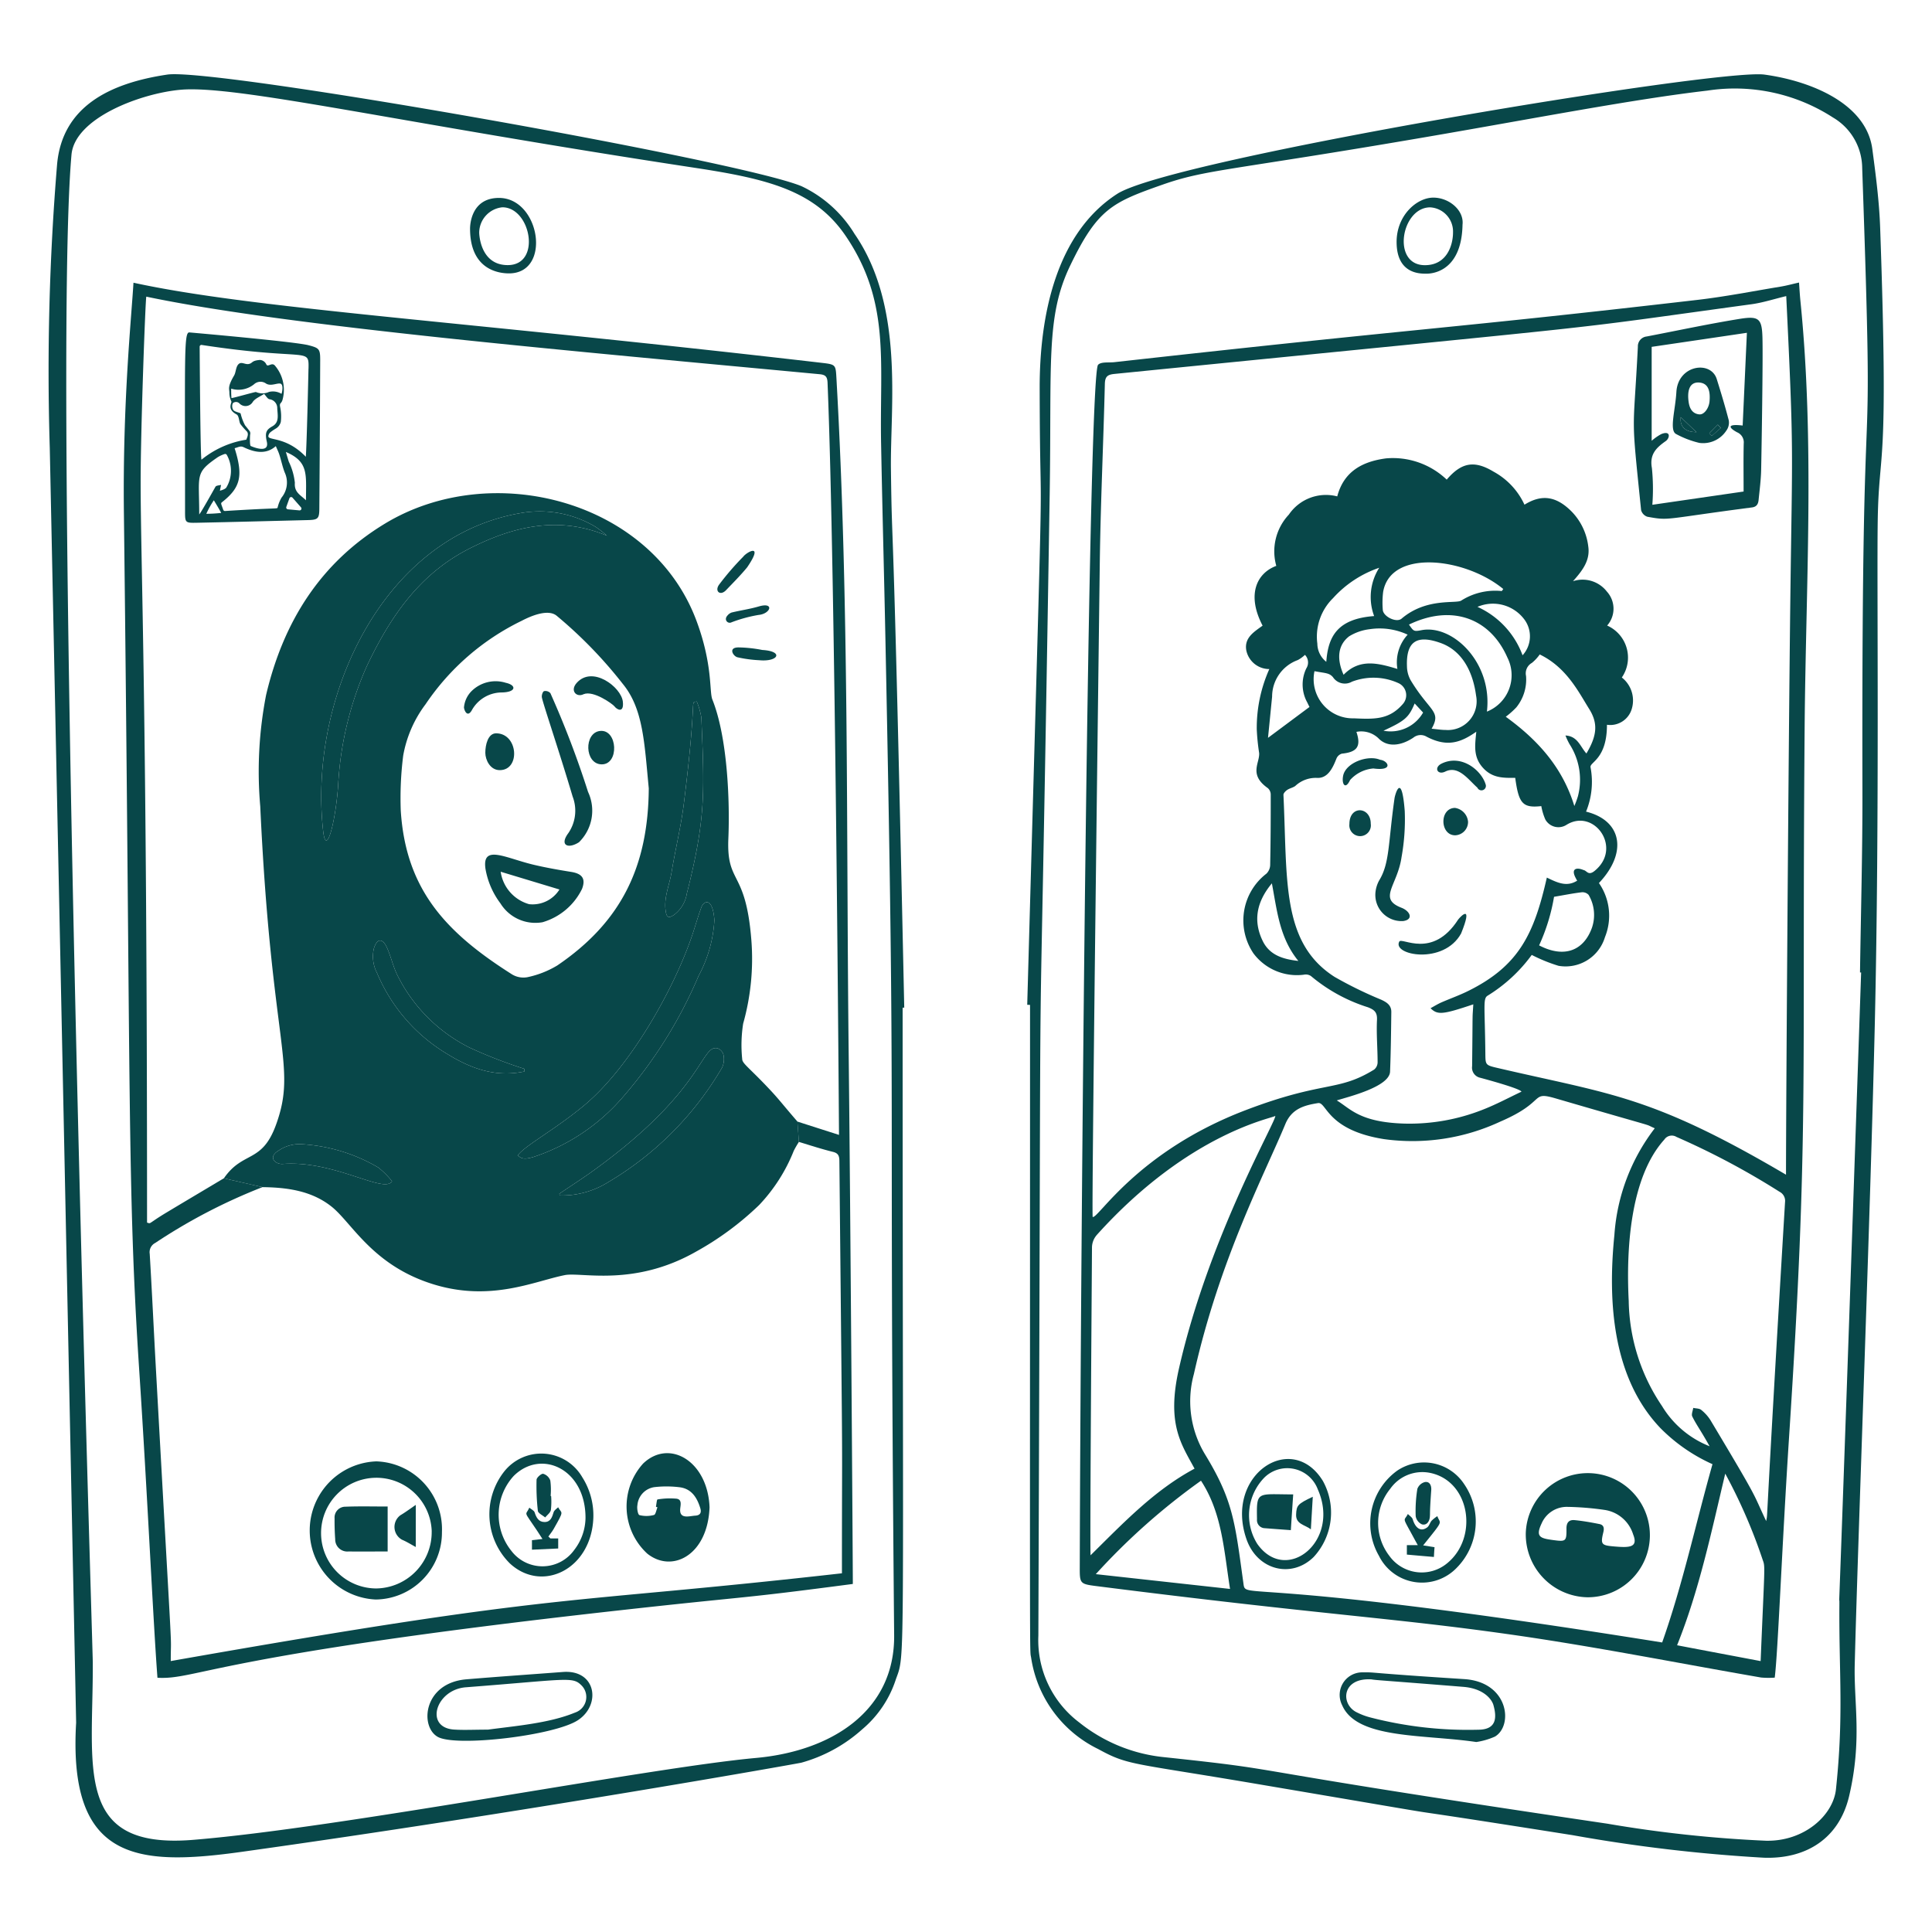 <svg viewBox="0 0 400 400" xmlns="http://www.w3.org/2000/svg" height="400" width="400"><g><path d="M186.88 208.634c0 139.644 0.6 133.472 -1.4 139.05a22.612 22.612 0 0 1 -6.954 10.342 31.442 31.442 0 0 1 -12.6 6.916c-1.068 0.248 -57.974 10.36 -115.74 18.442 -21.732 3.042 -36.114 1.962 -34.424 -26.71 0.012 -0.2 -5.45 -263.822 -5.46 -264.024a519.724 519.724 0 0 1 1.518 -58.624C12.9 22 22.8 17.2 34.642 15.442c9.834 -1.456 118.578 17.776 131.322 23.116a25.704 25.704 0 0 1 10.96 9.866c10.352 14.988 7.37 35.656 7.534 48.682 0.266 21 0.308 -3.026 2.756 111.502a1.292 1.292 0 0 1 -0.334 0.026ZM19.212 344.22c0.094 21.754 -4.034 38.722 20.748 36.704 30.736 -2.502 94.35 -14.948 116.564 -16.96 15.762 -1.428 28.744 -9.812 28.6 -25.384 -1.128 -125.328 0.4 -98.074 -1.816 -206.716 -0.272 -13.38 -0.642 -26.762 -0.888 -40.142 -0.312 -17 1.952 -29.214 -7.328 -42.874 -6.36 -9.358 -15.988 -11.79 -31.116 -14.088C81.942 25.336 48.894 17.57 37.4 18.584c-8.2 0.724 -21.926 5.816 -22.6 13.458 -4 44.968 4.4 309.032 4.412 312.178Z" fill="#084749" stroke-width="1"></path><path d="M212.676 208.028c3.822 -136.668 2.66 -88.374 2.576 -127.562 -0.034 -15.096 3.376 -32.148 16.046 -40.324 11.258 -7.262 124.416 -26 134 -24.7 9.508 1.296 21.082 5.934 22.344 15.4 0.718 5.4 1.43 10.818 1.622 16.254 1.836 52.034 -0.266 44.928 -0.502 60.8 -0.2 13 0.39 61.138 -0.6 103.956 -0.92 39.6 -3.488 106.324 -4.16 132.778 -0.2 8.112 1.562 15.528 -1.146 27.174 -2.062 8.872 -8.95 13.13 -17.694 12.814a329.8 329.8 0 0 1 -39.55 -4.662c-52.018 -8.22 -8.412 -0.942 -65.85 -10.688 -25.624 -4.35 -26.136 -3.726 -32.376 -7.136a25.176 25.176 0 0 1 -13.896 -18.892c-0.332 -2.2 -0.232 7.534 -0.232 -135.188 -0.21 -0.01 -0.39 -0.01 -0.582 -0.024Zm172.65 -6.684a1.504 1.504 0 0 1 -0.232 -0.012c0.18 -12.518 0.53 -25.024 0.502 -37.542 -0.222 -103.92 2.634 -52 -0.05 -129.056a12.222 12.222 0 0 0 -6.04 -10.4 37.4 37.4 0 0 0 -26 -5.576c-15.512 1.8 -36.054 5.81 -58.174 9.6 -40.978 7.036 -45.558 6.678 -54.656 9.878 -10.4 3.656 -13.446 5 -19.1 16.742 -5.098 10.6 -3.814 20.108 -4.25 47.304 -2.56 160 -1.648 45.752 -2.344 236.374a21.334 21.334 0 0 0 8.474 17.966 33.4 33.4 0 0 0 17.13 7.134c29.452 3.126 9.242 1.538 92.2 13.818a262.52 262.52 0 0 0 32.84 3.53c7.954 0.168 13.924 -5.29 14.49 -10.652 1.634 -15.49 0.612 -23.742 0.708 -38.068 0.052 -6.73 -0.916 27.674 4.502 -131.04Z" fill="#084749" stroke-width="1"></path><path d="M32.6 347.362c-0.876 -11.478 -2.088 -38.044 -3.748 -63.234 -2.54 -38.554 -1.748 -56.528 -3.2 -177.918 -0.278 -22.99 1.578 -40.724 1.982 -47.676 24.774 5.4 67.652 7.894 142.6 16.6 2.86 0.332 2.784 0.412 2.95 3.336 2.638 46.464 2 92.984 2.524 139.488 0.36 31.842 0.862 105.488 0.862 109.984 -24.84 3.276 -20.334 2.338 -49 5.538 -83.852 9.358 -86.752 14.34 -94.97 13.882ZM165.4 236.42l-0.31 -4.212c2.834 0.914 5.654 1.81 8.616 2.762 0 -0.2 -0.758 -116.678 -2.37 -155.728 -0.05 -1.248 -0.424 -1.65 -1.634 -1.764 -51 -4.8 -110.324 -9.936 -139.412 -16.06 -0.2 0.824 -1.182 27.764 -1.172 38.508 0.016 17.63 1.326 45.474 1.326 153.2 0.922 0.264 0 0.332 4.134 -2.152 3.918 -2.354 7.85 -4.68 11.766 -7.024 2.666 0.618 5.324 1.216 8 1.834a116.552 116.552 0 0 0 -22.2 11.552A2.146 2.146 0 0 0 31 259.6c0.474 7.92 0.838 15.842 1.276 23.748 3.714 67.034 3.078 52.786 3.078 60.556 83.024 -14.65 79.758 -11.496 138.96 -18.172 0 -36.508 0.238 -7.666 -0.528 -85.282 -0.01 -1.03 -0.14 -1.678 -1.34 -1.97 -2.37 -0.582 -4.704 -1.352 -7.046 -2.06Z" fill="#084749" stroke-width="1"></path><path d="M90.65 359.61c-3.8 -2.118 -3 -11.18 5.912 -11.926 6.658 -0.556 13.33 -1.016 20 -1.52 6.86 -0.516 7.954 6.786 3.092 9.982s-25.2 5.58 -29.004 3.464Zm10.368 -1.506c5.814 -0.784 12.718 -1.332 18.03 -3.53a3.4 3.4 0 0 0 1.4 -5.576c-1.904 -1.94 -2.7 -1.306 -24 0.336 -6.242 0.48 -8.632 8.36 -2.42 8.756 2.058 0.132 4.118 0.014 6.99 0.014Z" fill="#084749" stroke-width="1"></path><path d="M97.32 47.342c0 -0.4 0.028 -6.364 5.984 -6.364 8.53 0 10.972 15.624 2.074 15.624 -1.778 -0.002 -8.058 -0.506 -8.058 -9.26Zm6.694 -4.424a5.318 5.318 0 0 0 -4.8 5.246c0 0.144 0.124 6.724 5.908 6.724 7.05 0 4.766 -11.97 -1.108 -11.97Z" fill="#084749" stroke-width="1"></path><path d="M367.438 347.336a17.5 17.5 0 0 1 -2.834 -0.024c-17.4 -3.014 -34.72 -6.478 -52.2 -8.952 -24.552 -3.476 -38.41 -4 -85.438 -9.98 -3.438 -0.438 -3.422 -0.554 -3.412 -4.044 0.184 -69.064 1.76 -246.524 3.786 -248.8 0.6 -0.67 2.216 -0.424 3.388 -0.554 64.76 -7.22 68.908 -6.892 120.684 -12.892 5.77 -0.668 11.49 -1.8 17.22 -2.744 1.236 -0.2 2.446 -0.54 3.838 -0.85 0.102 1.444 0.166 2.6 0.282 3.748 2.988 29.518 1.114 59.074 0.876 88.618 -0.6 74.2 0.948 82.84 -3.232 146.842 -1.438 22.096 -2.314 44.798 -2.958 49.632Zm-140.4 -91.6a4 4 0 0 0 -0.954 2.446c-0.012 2.956 -0.448 60.824 -0.296 63.826 6.812 -6.722 13.2 -13.47 21.532 -17.94 -2.744 -5.082 -5.832 -9.234 -3.232 -20.708 6.248 -27.572 20.578 -52 19.924 -52.326 -0.002 0.408 -17.63 3.182 -36.976 24.698Zm68.346 -103.2a2.4 2.4 0 0 0 -2.782 0.2c-2.698 1.786 -5.458 1.97 -7.224 0.104a5.158 5.158 0 0 0 -4.546 -1.314c1 3 0.182 4.19 -3.014 4.508a1.776 1.776 0 0 0 -1.12 1.018c-0.786 2 -1.816 4.17 -4.11 4a6.2 6.2 0 0 0 -4.43 1.688c-0.49 0.346 -1.146 0.464 -1.648 0.8 -0.348 0.232 -0.8 0.696 -0.786 1.03 0.842 17.644 -0.492 30.6 10.586 37.684a83.366 83.366 0 0 0 9.66 4.726c1.132 0.53 2.104 1.132 2.086 2.55 -0.05 4.108 -0.094 8.23 -0.258 12.338 -0.124 3.154 -8.67 5.218 -11.036 5.962 2.8 1.662 4.678 4.534 14.062 4.8a41.246 41.246 0 0 0 16.306 -2.936c2.692 -1.056 5.254 -2.434 7.868 -3.672 -0.18 -0.66 -8.336 -2.828 -8.538 -2.884a2.142 2.142 0 0 1 -1.674 -2.4c0.146 -13.384 0.028 -8.912 0.244 -12.8 -6.324 2.126 -7.4 2.242 -8.848 0.8 0.8 -0.436 1.52 -0.886 2.292 -1.222 1.8 -0.782 3.632 -1.432 5.384 -2.292 10.642 -5.224 13.756 -11.876 16.4 -23.53 2.138 1.03 4.108 2.022 6.286 0.63a1.846 1.846 0 0 1 -0.246 -0.424c-1.21 -2.15 0.2 -2.356 1.558 -1.764 0.676 0.09 0.954 1.252 2.28 0.18 5.858 -4.736 -0.076 -13.05 -5.77 -9.568a3.1 3.1 0 0 1 -4.43 -1.096 12.212 12.212 0 0 1 -0.824 -2.756c-3.824 0.412 -4.674 -0.464 -5.4 -5.846 -2.26 0 -4.572 0.118 -6.53 -1.92 -2.24 -2.334 -1.8 -4.8 -1.532 -7.636 -3.082 2.152 -5.92 3.32 -10.268 1.04Zm74.436 -91.234c-2.51 0.6 -4.83 1.364 -7.2 1.688 -42.984 5.874 -19.842 3.234 -131.852 14.424 -1.4 0.14 -1.984 0.476 -2.022 2.086 -0.296 12.248 -0.878 24.496 -1.044 36.756 0 0.2 -1.734 133.912 -1.48 135.688 1.036 0.576 9.138 -13.496 31.642 -22.086 16.298 -6.222 19.044 -3.732 26.646 -8.422a1.966 1.966 0 0 0 0.708 -1.468c0 -2.938 -0.27 -5.874 -0.128 -8.8 0.078 -1.6 -0.554 -2.098 -1.854 -2.616a34.36 34.36 0 0 1 -11.824 -6.478 1.93 1.93 0 0 0 -1.48 -0.27 11.236 11.236 0 0 1 -10.42 -4.418 12.2 12.2 0 0 1 2.688 -16.506 2.624 2.624 0 0 0 0.774 -1.738c0.104 -4.882 0.122 -9.776 0.116 -14.656a1.8 1.8 0 0 0 -0.6 -1.314c-4.028 -2.828 -1.626 -5.218 -1.8 -7.288a44.622 44.622 0 0 1 -0.49 -4.87 29.8 29.8 0 0 1 2.6 -12.492 4.85 4.85 0 0 1 -4.766 -3.862c-0.466 -2.628 1.624 -3.852 3.374 -5.126 -3.348 -6.414 -1.222 -10.87 2.834 -12.376a11.106 11.106 0 0 1 2.6 -10.612 9.28 9.28 0 0 1 10.02 -3.774c1.4 -5.32 5.422 -7.252 10.11 -7.87a16.16 16.16 0 0 1 12.556 4.4c3.064 -3.6 5.754 -4.028 9.698 -1.65a14.862 14.862 0 0 1 6.4 6.84c3.58 -2.228 6.6 -1.772 9.774 1.428a12.452 12.452 0 0 1 3.44 7.264c0.4 2.884 -1.236 4.972 -3.168 7.148a6.358 6.358 0 0 1 7.018 2.15 5.272 5.272 0 0 1 0.052 7.032 7.264 7.264 0 0 1 3.04 10.754 6.034 6.034 0 0 1 2.098 6.362 4.646 4.646 0 0 1 -5.176 3.426c0 7.162 -3.624 7.718 -3.4 8.8a16.236 16.236 0 0 1 -0.928 9.184c7.456 1.842 8.628 8.5 2.666 14.784a11.838 11.838 0 0 1 1.248 11.2 8.518 8.518 0 0 1 -9.62 5.936 33.4 33.4 0 0 1 -5.538 -2.254 32.176 32.176 0 0 1 -9.13 8.436c-1 0.6 -0.584 2.092 -0.476 11.862 0.026 2.434 -0.026 2.512 2.4 3.078 23.62 5.514 31.892 5.672 59.848 22.126 0 -13.91 0.506 -87.2 0.888 -118.638 0.414 -33.288 0.78 -29.844 -0.842 -63.268ZM342.6 233.6c-2.834 -1.222 2.55 0.548 -20.412 -6.156 -5.518 -1.612 -1.8 0.576 -11.578 4.778a43.034 43.034 0 0 1 -24.096 3.618c-11.85 -1.884 -11.83 -7.742 -13.626 -7.456 -2.88 0.458 -5.458 1.172 -6.774 4.352 -4.242 10.256 -13.6 27.928 -18.93 51.734a21.244 21.244 0 0 0 2.228 16.51c5.924 9.682 6.266 14.094 8.036 26.916 0.474 3.444 -0.248 -1.766 86.686 12.158 4.314 -12.2 6.966 -24.714 10.418 -36.91a35.662 35.662 0 0 1 -10.754 -7.444c-9.856 -10.294 -10.98 -25.892 -9.556 -40a40.788 40.788 0 0 1 8.358 -22.1Zm11.348 65.822c-1.936 -3.46 -2.716 -4.4 -3.582 -6.156 -0.22 -0.45 0.116 -1.172 0.2 -1.776 0.554 0.128 1.25 0.088 1.648 0.412a8.55 8.55 0 0 1 1.946 2.176c10.4 17.374 8.504 14.52 11.512 20.85 0.412 -2.512 -0.442 6.426 3.902 -66.054a2.106 2.106 0 0 0 -1.132 -2.126 158.56 158.56 0 0 0 -21.34 -11.358 1.846 1.846 0 0 0 -2.512 0.54c-7.106 7.844 -7.93 22.822 -7.38 33.434a39.8 39.8 0 0 0 6.89 21.738 20.122 20.122 0 0 0 9.842 8.326Zm10.572 44.484c0.822 -19.898 0.968 -19.48 0.452 -20.878a110.92 110.92 0 0 0 -7.78 -17.926c-2.91 12.26 -5.4 24.148 -9.968 35.532 5.738 1.1 11.43 2.166 17.29 3.278Zm-109.854 -14.94c-1.262 -7.844 -1.6 -15.648 -6.014 -22.4a135.888 135.888 0 0 0 -21.778 19.344l27.786 3.062Zm64.122 -193.476a8.528 8.528 0 0 1 -1.636 1.764 2.476 2.476 0 0 0 -1.2 2.706 9.146 9.146 0 0 1 -2 6.478 16.618 16.618 0 0 1 -2.2 1.956c6.646 4.818 11.734 10.458 14.2 18.482a18.6 18.6 0 0 0 0.734 -2 13.574 13.574 0 0 0 -1.726 -10.8 14.156 14.156 0 0 1 -0.85 -1.8c2.564 0.142 3.066 2.332 4.34 3.722 2.19 -3.67 2.444 -6.2 0.6 -9.17 -2.224 -3.544 -4.676 -8.628 -10.268 -11.332ZM296.4 150.874c1.016 0.09 1.97 0.256 2.91 0.256a5.95 5.95 0 0 0 6.298 -7.096c-0.632 -4.8 -2.77 -9.284 -7.368 -10.92s-7.176 -0.632 -6.94 4.92a6.066 6.066 0 0 0 0.76 2.8c3.952 6.542 6.434 6.352 4.34 10.04Zm14.526 -28.502 0.31 -0.424c-7.912 -6.526 -23.334 -8.34 -24.87 0.6a17.95 17.95 0 0 0 -0.076 3.682c0.056 1.418 2.82 2.768 3.888 1.856 5.154 -4.4 11.312 -3.04 12.364 -3.748a13.112 13.112 0 0 1 8.384 -1.966Zm-19.214 6.942c0.966 1.378 0.978 1.47 2.576 1.16 6.44 -1.252 14.762 6.678 13.56 16.858a8.108 8.108 0 0 0 4.238 -11.2c-3.59 -8.192 -11.552 -11.08 -20.374 -6.818Zm-19.564 9.646a8.104 8.104 0 0 0 8.166 9.762c4.342 0.2 7.338 0.278 10.162 -3a2.748 2.748 0 0 0 -0.838 -4.238 12.472 12.472 0 0 0 -9.736 -0.346 2.942 2.942 0 0 1 -3.928 -0.942c-0.8 -0.912 -1.528 -0.796 -3.826 -1.236Zm49.6 46.712a39.952 39.952 0 0 1 -3.092 10.058c5.024 2.626 9.142 1.26 10.922 -3.6a8.18 8.18 0 0 0 -0.67 -6.85 1.732 1.732 0 0 0 -1.442 -0.542c-1.834 0.216 -3.648 0.586 -5.708 0.934ZM284.5 127.55a11.278 11.278 0 0 1 1.056 -10 22.746 22.746 0 0 0 -9.57 6.298 11.148 11.148 0 0 0 -3.244 9.414 4.844 4.844 0 0 0 1.854 3.76c0.374 -5.26 2.306 -8.906 9.904 -9.472Zm4.816 10.946a8.432 8.432 0 0 1 2.126 -7.096 13.756 13.756 0 0 0 -7.856 -1.132 10.448 10.448 0 0 0 -4.25 1.468c-2.366 1.818 -2.628 4.674 -1.16 7.972 3.336 -3.44 7.186 -2.408 11.14 -1.212Zm-18.2 7.882c-0.064 -0.14 -0.258 -0.502 -0.426 -0.876a7.688 7.688 0 0 1 -0.232 -7.12 2.262 2.262 0 0 0 -0.282 -2.8 6.71 6.71 0 0 1 -1.494 1.082 8.056 8.056 0 0 0 -5.306 7.572c-0.278 2.768 -0.542 5.524 -0.85 8.526 3.094 -2.3 5.786 -4.31 8.58 -6.384Zm-7.778 36.498c-3.246 3.902 -3.9 7.83 -1.908 11.94 1.4 2.87 4.07 3.772 7.38 4.134 -3.912 -4.778 -4.41 -10.432 -5.482 -16.074Zm51.9 -47.212a5.832 5.832 0 0 0 0.258 -7.548 8.11 8.11 0 0 0 -9.6 -2.472 17.722 17.722 0 0 1 9.332 10.02Zm-28.8 15.622a7.746 7.746 0 0 0 8.2 -3.762c-0.566 -0.6 -1.132 -1.222 -1.75 -1.88 -1.216 2.912 -2 3.594 -6.456 5.642Z" fill="#084749" stroke-width="1"></path><path d="M305.646 360.666c-11.024 -1.628 -24.722 -0.572 -27.766 -7.612a4.676 4.676 0 0 1 4.2 -6.812c3.054 -0.03 0.074 0.056 21.082 1.4 9.186 0.59 10.2 9.616 6.35 11.9a14.784 14.784 0 0 1 -3.866 1.124Zm-21.688 -12.968c-6.06 -0.38 -6.446 4.92 -3.27 6.71a13.908 13.908 0 0 0 3.142 1.2 80.71 80.71 0 0 0 22.28 2.512c3.824 -0.038 3.778 -2.624 3.09 -5.1 -0.326 -1.174 -2 -3.434 -6.22 -3.774 -17.128 -1.38 -18.046 -1.368 -19.022 -1.548Z" fill="#084749" stroke-width="1"></path><path d="M296.76 40.916c3.262 0 6.384 2.622 6.04 5.6 -0.2 10.524 -7.34 10.146 -7.6 10.146 -1.364 0 -6.048 -0.052 -6.048 -6.566 -0.002 -5.52 4.178 -9.18 7.608 -9.18Zm-1.752 13.986c4.716 0 5.824 -4.4 5.824 -6.76a5.018 5.018 0 0 0 -4.724 -5.212c-6.026 0 -8.034 11.972 -1.108 11.972Z" fill="#084749" stroke-width="1"></path><path d="M63.876 71.476c-2.892 -0.752 -24.456 -2.636 -24.676 -2.652 -1.172 -0.09 -0.87 5.32 -0.888 36.896 0 2.486 -0.014 2.562 2.42 2.512 7.664 -0.158 15.326 -0.362 23 -0.554 2.06 -0.052 2.366 -0.27 2.382 -2.292q0.118 -15.434 0.18 -30.87c0 -2.266 -0.214 -2.466 -2.418 -3.04Zm-22.628 35.03c0 -8.29 -0.97 -8.546 3.85 -11.86a6.8 6.8 0 0 1 1.378 -0.632 0.38 0.38 0 0 1 0.464 0.142 6.72 6.72 0 0 1 -0.102 6.812c-0.372 0.456 -1.554 0.658 -1.314 0.658 0.076 -0.412 0.168 -0.824 0.244 -1.236 -0.4 0.114 -1 0.114 -1.158 0.386 -0.846 1.502 -2.988 5.332 -3.362 5.73Zm4.534 -0.308a30.686 30.686 0 0 1 -3.066 0.18 18.074 18.074 0 0 1 1.558 -2.8s1.546 2.542 1.508 2.622Zm11.706 -1.16c-0.132 0.376 0.492 0.038 -10.896 0.76a0.368 0.368 0 0 1 -0.372 -0.244c-0.4 -1.172 -0.566 -1.338 -0.284 -1.558 3.87 -3.03 4.456 -5.436 2.64 -11.2 0.8 -0.2 1.2 -0.534 1.88 -0.2 2.236 1.076 4.636 1.57 6.646 -0.232 0.296 0.696 0.556 1.2 0.734 1.764 0.4 1.222 0.638 2.488 1.108 3.684a4.922 4.922 0 0 1 -0.644 5.2 7.284 7.284 0 0 0 -0.812 2.026Zm-9.04 -21.714a0.982 0.982 0 0 1 1.094 0.168 1.736 1.736 0 0 0 2.73 -0.18c0.468 -0.8 1.6 -1.2 2.4 -1.764 0.426 0.45 0.696 1 1.096 1.108a1.84 1.84 0 0 1 1.634 1.892c0.082 1.468 0.438 2.896 -1 3.71 -1.25 0.706 -1.6 1.262 -1.158 3.2 0.6 2.666 -3.286 0.902 -3.286 0.902 -0.32 0.026 -0.18 -2.332 -0.18 -2.332a0.982 0.982 0 0 0 -0.076 -0.76c-0.544 -0.68 -0.338 -0.436 -0.966 -1.21a10.064 10.064 0 0 1 -0.914 -2.434c-0.092 -0.2 -1.264 -0.334 -1.534 -0.76 -0.384 -0.61 -0.202 -1.5 0.16 -1.54Zm-0.528 -0.914a18.826 18.826 0 0 1 -0.052 -1.944 5.108 5.108 0 0 0 4.738 -0.914 1.97 1.97 0 0 1 2.474 -0.142c0.968 0.6 2.188 -0.1 2.91 0 0.862 0.12 0.334 2.164 0.284 2.124a3.44 3.44 0 0 0 -2.6 -0.386 3.284 3.284 0 0 1 -2.678 0.014c-0.118 -0.066 -4.936 1.326 -5.076 1.248ZM62 105.67l-2.4 -0.22a0.382 0.382 0 0 1 -0.322 -0.502l0.644 -1.79a0.378 0.378 0 0 1 0.632 -0.128l1.752 2a0.38 0.38 0 0 1 -0.306 0.64Zm1.34 -2.1c-1.134 -1.108 -2.452 -1.622 -2.292 -3.618a13.2 13.2 0 0 0 -1.262 -4.38c-0.18 -0.58 -0.348 -1.158 -0.6 -2 4.782 2.044 4.162 4.672 4.162 9.998Zm0.528 -27.252c-0.042 2.014 -0.348 15.456 -0.554 18.25 -4.102 -4.252 -7.814 -3.31 -7.754 -4.262a1.27 1.27 0 0 1 0.44 -0.826 9.686 9.686 0 0 1 1.096 -0.746 2.234 2.234 0 0 0 1.042 -1.378A9.52 9.52 0 0 0 58 84.252c-0.184 -0.914 0.24 -0.6 0.49 -1.468a7.724 7.724 0 0 0 -1.584 -7.108c-0.632 -0.722 -1.43 0.4 -1.752 -0.2a1.57 1.57 0 0 0 -1.326 -0.954c-1.83 0.148 -1.444 0.654 -2.318 0.838 -0.722 0.152 -1.446 -0.48 -2.022 -0.052 -0.686 0.51 -0.614 1.754 -1.018 2.434 -1.434 2.42 -0.964 2.75 -0.978 3.6a4.294 4.294 0 0 0 0.412 1.776c0.134 0.298 -0.984 1.588 1.068 2.68 0.54 0.286 0.494 1.49 0.8 2a15.564 15.564 0 0 0 1.366 1.56c0.422 0.568 -0.038 1.312 -0.142 1.674a19.454 19.454 0 0 0 -9.272 4.134c-0.246 0.218 -0.386 -23.376 -0.386 -23.376a0.366 0.366 0 0 1 0.424 -0.372c22.038 3.382 22.208 0.348 22.114 4.9Z" fill="#084749" stroke-width="1"></path><path d="M154.696 117.454c-1.366 1.66 -2.884 3.18 -4.378 4.738 -1.2 1.25 -2.4 0.22 -1.456 -1.12a56.644 56.644 0 0 1 5.022 -5.82c0.644 -0.902 4.392 -3.052 0.812 2.202Z" fill="#084749" stroke-width="1"></path><path d="M157.232 136.694a26.16 26.16 0 0 1 -4.572 -0.618c-0.888 -0.246 -1.956 -2.036 0.246 -2.036a27.4 27.4 0 0 1 4.906 0.528c4.508 0.258 3.36 2.49 -0.58 2.126Z" fill="#084749" stroke-width="1"></path><path d="M157.04 127.318a29.4 29.4 0 0 0 -5.576 1.52c-0.76 0.4 -1.67 -0.51 -0.85 -1.4a2 2 0 0 1 0.85 -0.62c1.868 -0.456 3.788 -0.714 5.64 -1.262 3.286 -0.956 2.46 1.53 -0.064 1.762Z" fill="#084749" stroke-width="1"></path><path d="M146.904 312.062c-0.368 9.928 -7.746 13.714 -12.892 9.6a13.25 13.25 0 0 1 -0.862 -18.648c5.424 -5.198 13.384 -0.5 13.754 9.048Zm-10.78 0.014c-0.102 -0.04 -0.218 -0.078 -0.322 -0.116 0.116 -0.528 0.168 -1.496 0.336 -1.52a15.662 15.662 0 0 1 3.89 -0.156c1.158 0.13 0.902 1.2 0.81 2 -0.27 2.358 1.914 1.58 3.078 1.518 1.056 -0.054 1.358 -0.618 1.07 -1.558 -0.672 -2.2 -1.828 -4.024 -4.29 -4.326a22.084 22.084 0 0 0 -5.19 -0.026 4.112 4.112 0 0 0 -3.54 3.76c-0.128 0.658 0.102 1.944 0.424 2.034a5.958 5.958 0 0 0 3 -0.024c0.348 -0.062 0.49 -1.02 0.734 -1.586Z" fill="#084749" stroke-width="1"></path><path d="M77.784 331.162a14.312 14.312 0 0 1 0.142 -28.6 14.06 14.06 0 0 1 13.574 14.63 13.868 13.868 0 0 1 -13.716 13.97Zm11.6 -14.09a11.458 11.458 0 1 0 -11.526 11.8 11.65 11.65 0 0 0 11.518 -11.8Z" fill="#084749" stroke-width="1"></path><path d="M122.846 314.212c-0.376 10.714 -10.624 15.666 -17.296 9.466a14.326 14.326 0 0 1 -1.106 -19.086 9.8 9.8 0 0 1 16.124 1.276 14.706 14.706 0 0 1 2.278 8.344Zm-1.622 0.104c0.044 -10.2 -9.17 -14.4 -14.874 -8.732a11.924 11.924 0 0 0 -0.464 15.52 8.078 8.078 0 0 0 13 -0.2 11.094 11.094 0 0 0 2.338 -6.588Z" fill="#084749" stroke-width="1"></path><path d="M364.63 97.2c-0.042 2.098 -0.314 4.2 -0.528 6.296 -0.08 0.786 -0.348 1.426 -1.364 1.56 -18.618 2.428 -16.964 2.774 -21.676 1.93a2 2 0 0 1 -1.288 -1.364c-2.142 -21 -1.64 -14.746 -0.67 -33.832a2.046 2.046 0 0 1 1.83 -2.126c6.414 -1.23 12.8 -2.6 19.24 -3.644 4.03 -0.648 4.626 -0.052 4.726 4 0.12 4.792 -0.186 22.912 -0.27 27.18Zm-3.83 -9.098c0.296 -6.412 0.58 -12.762 0.876 -19.2 -6.6 0.98 -13.046 1.932 -19.716 2.912l0 19.446a10.782 10.782 0 0 1 1.97 -1.378c2.028 -0.84 1.816 0.826 0.94 1.442 -1.97 1.386 -3.386 2.744 -2.86 5.6a43.252 43.252 0 0 1 0.09 7.586l18.894 -2.744c0 -3.516 -0.05 -6.736 0.026 -9.954a2.248 2.248 0 0 0 -1.366 -2.306c-1.912 -1.034 -2 -1.776 1.146 -1.404Z" fill="#084749" stroke-width="1"></path><path d="M315.898 317.33a12.852 12.852 0 1 1 12.698 13.368 13.026 13.026 0 0 1 -12.698 -13.368Zm22.228 0.36a7.304 7.304 0 0 0 -5.886 -5.074 59.934 59.934 0 0 0 -7.65 -0.632 5.676 5.676 0 0 0 -5.422 3.44c-1.326 2.8 -0.254 3.076 2.448 3.438 2.576 0.346 2.736 0.244 2.704 -2.37 -0.016 -1.3 0.554 -1.878 1.714 -1.764 1.712 0.17 3.412 0.472 5.112 0.812 0.89 0.178 1.018 0.824 0.812 1.674 -0.6 2.474 -0.428 2.73 2.086 2.948 3.198 0.28 5.208 0.32 4.082 -2.472Z" fill="#084749" stroke-width="1"></path><path d="M289.304 304.464a9.938 9.938 0 0 1 13.844 2.82 13.648 13.648 0 0 1 -1.61 17.374 9.944 9.944 0 0 1 -16.046 -2.55 13.448 13.448 0 0 1 3.812 -17.644Zm6.824 0.49a8.104 8.104 0 0 0 -8.292 3.284 11.186 11.186 0 0 0 -0.2 13.87 8.248 8.248 0 0 0 12 1.532c6.488 -5.312 4.764 -16.952 -3.508 -18.686Z" fill="#084749" stroke-width="1"></path><path d="M273.888 306.614A13.536 13.536 0 0 1 272 322.34c-4.6 4.56 -11.692 2.742 -13.922 -3.646 -4.652 -13.306 9.352 -22.588 15.81 -12.08Zm-1.044 1.764a6.754 6.754 0 0 0 -11.062 -2.472 11.166 11.166 0 0 0 -1.482 13.728c5.95 8.49 17.312 -0.474 12.544 -11.256Z" fill="#084749" stroke-width="1"></path><path d="M290.836 167.912a43.774 43.774 0 0 1 -0.658 9.53c-0.846 5.916 -4.964 8.588 -0.024 10.496 1.816 0.702 2.562 2.442 0.36 2.756a5.422 5.422 0 0 1 -5.706 -6.22 6.514 6.514 0 0 1 0.734 -2.19c2.2 -3.6 1.846 -7.654 3.182 -17.026 0.094 -0.658 1.46 -5.73 2.112 2.654Z" fill="#084749" stroke-width="1"></path><path d="M302.504 193.27c-3.614 6.546 -14.316 4.506 -12.8 1.674 0.522 -0.976 6.868 3.718 12.2 -4.572 0.6 -0.76 3.112 -3.296 0.6 2.898Z" fill="#084749" stroke-width="1"></path><path d="M307.59 162.412a0.92 0.92 0 0 1 -1.712 0.67c-1.936 -1.732 -3.932 -4.658 -6.646 -3.336 -1.646 0.8 -2.42 -0.85 -0.746 -1.66 4.114 -1.998 8.242 1.406 9.104 4.326Z" fill="#084749" stroke-width="1"></path><path d="M301.228 167.268a3.168 3.168 0 0 1 2.718 2.872 2.77 2.77 0 0 1 -2.692 2.8c-3.148 -0.034 -3.268 -5.61 -0.026 -5.672Z" fill="#084749" stroke-width="1"></path><path d="M284.344 159.102a7.276 7.276 0 0 0 -4.828 2.4c-0.98 2.112 -1.788 0.812 -1.43 -0.914 0.556 -2.678 5.112 -4.354 7.65 -3.284 1.664 0.176 2.884 2.378 -1.392 1.798Z" fill="#084749" stroke-width="1"></path><path d="M283.8 170.552a2.23 2.23 0 1 1 -4.418 0.052c0.004 -3.962 4.436 -3.604 4.418 -0.052Z" fill="#084749" stroke-width="1"></path><path d="M112.326 190.938a8.502 8.502 0 0 1 -8.706 -3.888 16.546 16.546 0 0 1 -3.104 -7.148c-0.78 -5.2 4.2 -2.218 10.032 -0.85 2.548 0.6 5.126 1.054 7.714 1.468 2.254 0.36 3.056 1.388 2.242 3.516a13.2 13.2 0 0 1 -8.178 6.902Zm-8.668 -10.456a8.2 8.2 0 0 0 5.886 6.718 6.546 6.546 0 0 0 6.284 -3.04l-12.17 -3.678Z" fill="#084749" stroke-width="1"></path><path d="M119.872 174.376c-2.228 1.438 -4.102 0.666 -2.2 -1.892a8.2 8.2 0 0 0 0.888 -7.56c-2.784 -9.4 -6.2 -19.4 -6.374 -20.568 -0.064 -0.412 0.166 -1.146 0.45 -1.262a1.4 1.4 0 0 1 1.314 0.412 195.8 195.8 0 0 1 7.8 20.452 9.148 9.148 0 0 1 -1.878 10.418Z" fill="#084749" stroke-width="1"></path><path d="M128.952 145.258c0.27 2.422 -1.168 1.74 -1.752 0.966 -0.326 -0.432 -4.314 -3.348 -6.376 -2.498 -1.428 0.734 -2.872 -0.694 -1.442 -2.318 3.268 -3.71 9.234 0.85 9.57 3.85Z" fill="#084749" stroke-width="1"></path><path d="M103.468 159.45c-1.988 0 -2.988 -2.13 -2.988 -3.6 0 -1.646 0.552 -4.024 2.238 -4.024 4.57 0.008 5.082 7.624 0.75 7.624Z" fill="#084749" stroke-width="1"></path><path d="M124.546 158.252c-3.534 -0.066 -3.686 -6.552 -0.308 -6.916 3.65 -0.392 4.016 6.988 0.308 6.916Z" fill="#084749" stroke-width="1"></path><path d="M103.76 143.366a7.126 7.126 0 0 0 -5.988 3.528c-1.094 2.086 -1.8 -0.258 -1.7 -0.528a5.428 5.428 0 0 1 1.528 -3.246 7.068 7.068 0 0 1 7.122 -1.752c2.258 0.49 2.206 1.984 -0.962 1.998Z" fill="#084749" stroke-width="1"></path><path d="M80.258 321.218c-2.692 0 -5.4 0.018 -8.128 0a2.498 2.498 0 0 1 -2.73 -2.524 52.638 52.638 0 0 1 -0.128 -4.314 2.24 2.24 0 0 1 2.266 -2.434c2.822 -0.11 5.642 -0.038 8.72 -0.038Z" fill="#084749" stroke-width="1"></path><path d="M86.078 320.292c-0.952 -0.516 -1.868 -1.094 -2.846 -1.508a3.016 3.016 0 0 1 -0.348 -5.06c1 -0.586 1.932 -1.288 3.2 -2.152Z" fill="#084749" stroke-width="1"></path><path d="m113.948 318.514 1.622 0 0 2.086c-1.79 0.078 -3.566 0.156 -5.434 0.246l0 -1.97 2.176 -0.246c-0.476 -0.72 -0.786 -1.224 -1.12 -1.726 -2.886 -4.328 -2.4 -3 -1.6 -4.752 0.374 0.322 0.966 0.568 1.096 0.966 0.344 1.058 0.81 1.984 2.022 2 1.288 0.026 1.6 -1.02 1.918 -2.048 0.128 -0.4 0.6 -0.682 0.928 -1 0.768 1.414 1.346 0.474 -0.94 4.506 -0.308 0.542 -0.722 1.03 -1.082 1.546 0.13 0.134 0.266 0.264 0.414 0.392Z" fill="#084749" stroke-width="1"></path><path d="M114.102 309.732a14.674 14.674 0 0 1 -0.052 2.91c-0.116 0.566 -0.772 1.03 -1.172 1.532 -0.528 -0.45 -1.462 -0.864 -1.518 -1.364a46.118 46.118 0 0 1 -0.272 -6.44c0.014 -0.464 1 -1.314 1.378 -1.236a2.238 2.238 0 0 1 1.468 1.39 14.524 14.524 0 0 1 0.066 3.2Z" fill="#084749" stroke-width="1"></path><path d="M346.96 89.828c-1.358 -0.838 -0.102 -4.892 0.116 -8.666 0.326 -5.626 7.136 -6.6 8.358 -2.68 0.886 2.83 1.74 5.67 2.486 8.54a2.782 2.782 0 0 1 -0.488 2.112 5.734 5.734 0 0 1 -5.6 2.562 19.34 19.34 0 0 1 -4.872 -1.868ZM351.8 79.2c-2.168 -0.152 -2.506 1.978 -2.164 4.172 0.2 1.25 0.8 2.294 2.19 2.422 1 0.09 1.98 -1.276 2.112 -2.68 0.176 -1.984 -0.138 -3.77 -2.138 -3.914Zm-0.566 10.264c-1.2 -1.134 -2.152 -2.048 -3.258 -3.104 -0.204 1.988 0.942 3.108 3.248 3.108Zm5.06 -0.876c-0.2 -0.218 -0.43 -0.45 -0.636 -0.67 -0.6 0.6 -1.186 1.186 -1.764 1.778 0.166 0.18 0.334 0.374 0.514 0.554a118.67 118.67 0 0 1 1.876 -1.65Z" fill="#084749" stroke-width="1"></path><path d="M296.876 322.352c-1.958 -0.168 -3.774 -0.322 -5.6 -0.49l0 -1.956 2.266 0a83.206 83.206 0 0 1 -1 -1.816c-2.314 -4.268 -1.858 -3.034 -1.056 -4.636 0.334 0.36 0.862 0.67 1 1.094 0.588 1.932 1.742 2.646 3.026 1.662 0.4 -0.308 0.538 -0.956 0.888 -1.366a7.546 7.546 0 0 1 1.186 -0.94c0.612 1.748 1.49 0.542 -2.938 6.052 1.058 0.168 1.61 0.258 2.358 0.374 -0.052 0.618 -0.092 1.25 -0.13 2.022Z" fill="#084749" stroke-width="1"></path><path d="M296.038 314.032c-0.076 0.966 -0.642 1.824 -1.634 1.572a2.282 2.282 0 0 1 -1.302 -1.7 28.612 28.612 0 0 1 0.348 -5.654 2.276 2.276 0 0 1 1.6 -1.416c0.964 -0.12 1.342 0.734 1.274 1.686 -0.362 5.064 -0.204 4.492 -0.286 5.512Z" fill="#084749" stroke-width="1"></path><path d="M267.744 309.4c-0.18 2.64 -0.334 4.972 -0.49 7.4 -1.88 -0.14 -3.618 -0.258 -5.344 -0.4a1.67 1.67 0 0 1 -1.662 -1.842c-0.106 -5.992 -0.03 -5.158 7.496 -5.158Z" fill="#084749" stroke-width="1"></path><path d="M271.4 316.634c-1.186 -0.94 -3.14 -1.042 -3.054 -3.064 0.082 -1.906 0.31 -2.19 3.452 -3.684 -0.138 2.314 -0.28 4.534 -0.398 6.748Z" fill="#084749" stroke-width="1"></path><path d="M351.224 89.468c-2.306 0 -3.452 -1.12 -3.258 -3.104 1.106 1.056 2.06 1.958 3.258 3.104Z" fill="#084749" stroke-width="1"></path><path d="M356.284 88.6c-0.63 0.554 -1.254 1.108 -1.886 1.662 -0.168 -0.18 -0.334 -0.374 -0.514 -0.554 0.6 -0.6 1.184 -1.184 1.764 -1.778 0.218 0.212 0.418 0.43 0.636 0.67Z" fill="#084749" stroke-width="1"></path><path d="M125.654 110.91a21.04 21.04 0 0 0 -2.382 -1.854 22.54 22.54 0 0 0 -15.622 -2.8c-28.638 5 -43.822 38.482 -40.748 65.772 0.63 5.6 2.528 -1.714 3.092 -9.17a69.656 69.656 0 0 1 5.936 -24.906c4.764 -10.072 10.83 -19.064 21.146 -24.316 9.124 -4.648 18.468 -6.936 28.578 -2.726Zm22.254 79.578c-0.36 -4.862 -2.2 -3.94 -2.658 -2.736 -0.69 1.83 -1.214 3.708 -1.83 5.562 -3.666 11.05 -12.816 27.534 -22.524 35.584 -6.11 5.066 -12.342 8.354 -13.722 10.348 0.586 0.324 0.888 1.062 3.4 0.252a41.55 41.55 0 0 0 18.248 -12.2 94.55 94.55 0 0 0 15.816 -25.256 27.674 27.674 0 0 0 3.27 -11.554ZM115.8 247.154c0.038 0.116 0.058 0.226 0.096 0.354a18.084 18.084 0 0 0 10.072 -2.782 66.506 66.506 0 0 0 23.542 -23.71 4.214 4.214 0 0 0 0.27 -2.652 1.974 1.974 0 0 0 -1.222 -1.326c-3.484 -0.8 -2.658 8.534 -25.256 25 -2.442 1.792 -5.002 3.416 -7.502 5.116Zm28.452 -101.922c-1.496 0.374 0.2 -1.694 -2.698 21.38 -0.6 4.688 -1.742 9.298 -2.512 13.972 -0.446 2.706 -1.674 5.294 -1.2 8.166 0.22 1.326 0.708 1.288 1.61 0.734A6.8 6.8 0 0 0 142.2 185c4.02 -15.782 3.618 -21.342 3.012 -36.382a14.6 14.6 0 0 0 -0.96 -3.386Zm-35.688 76.616c0 -0.18 0 -0.374 0.014 -0.554a96.912 96.912 0 0 1 -11.4 -4.418 33.358 33.358 0 0 1 -15.01 -15.184c-0.822 -1.752 -1.248 -3.694 -2.042 -5.474 -0.852 -1.906 -2.042 -2.114 -2.73 0.2a7.4 7.4 0 0 0 0.682 5.074 35.616 35.616 0 0 0 14.76 16.87c6.472 3.962 11.276 4.376 15.726 3.486Zm-27.4 22.704a18.61 18.61 0 0 0 -2.82 -2.82 35.354 35.354 0 0 0 -15.738 -4.83 7.67 7.67 0 0 0 -4.908 1.302c-2.4 1.46 -0.6 2.888 0.838 2.782 10.74 -0.804 21.032 6.29 22.636 3.566Z" fill="#084749" stroke-width="1"></path><path d="M144.212 128.568c3.386 9.116 2.614 14.612 3.272 16.252 3.152 7.862 3.642 21.076 3.316 28.78 -0.416 9.646 3.6 6.242 4.764 21.082a49.532 49.532 0 0 1 -1.7 17.244 28.458 28.458 0 0 0 -0.2 7.328c0 0.974 1.578 1.868 6.144 6.788 1.66 1.8 2.548 3 5.292 6.162l0.31 4.212a19.304 19.304 0 0 0 -1.07 1.848 35.094 35.094 0 0 1 -7.172 11.23 61.98 61.98 0 0 1 -13.11 9.672c-12.874 7.306 -23.716 4.158 -27.11 4.83 -6.26 1.238 -15.282 5.586 -27.212 1.906 -12.624 -3.896 -16.862 -12.734 -21.108 -16.1 -4.124 -3.268 -9.144 -3.952 -14.258 -4.018a1284.58 1284.58 0 0 1 -8.016 -1.834c3.988 -5.766 7.878 -2.988 10.812 -11.134 4.4 -12.2 -0.972 -16.072 -3.284 -65.874a82.87 82.87 0 0 1 1.21 -23.052c3.544 -15.03 11.152 -27.33 24.61 -35.482 22.12 -13.398 55.22 -4.852 64.51 20.16Zm-9.89 34.656c-0.914 -9.466 -1.148 -16.484 -5.384 -21.636a91.944 91.944 0 0 0 -13.716 -14.128c-1.762 -1.4 -5.2 0.016 -7.186 1.056A50.6 50.6 0 0 0 88.114 145.8a24.844 24.844 0 0 0 -4.638 10.65 70 70 0 0 0 -0.502 11.384c1.05 16.512 9.53 25.34 23.028 33.896a4.548 4.548 0 0 0 3.232 0.58 19.902 19.902 0 0 0 6.144 -2.42c13.284 -9.018 18.822 -20.516 18.944 -36.666Zm-8.668 -52.314a21.04 21.04 0 0 0 -2.382 -1.854 22.54 22.54 0 0 0 -15.622 -2.8c-28.638 5 -43.822 38.482 -40.748 65.772 0.63 5.6 2.528 -1.714 3.092 -9.17a69.656 69.656 0 0 1 5.936 -24.906c4.764 -10.072 10.83 -19.064 21.146 -24.316 9.124 -4.648 18.468 -6.936 28.578 -2.726Zm22.254 79.578c-0.36 -4.862 -2.2 -3.94 -2.658 -2.736 -0.69 1.83 -1.214 3.708 -1.83 5.562 -3.666 11.05 -12.816 27.534 -22.524 35.584 -6.11 5.066 -12.342 8.354 -13.722 10.348 0.586 0.324 0.888 1.062 3.4 0.252a41.55 41.55 0 0 0 18.248 -12.2 94.55 94.55 0 0 0 15.816 -25.256 27.674 27.674 0 0 0 3.27 -11.554ZM115.8 247.154c0.038 0.116 0.058 0.226 0.096 0.354a18.084 18.084 0 0 0 10.072 -2.782 66.506 66.506 0 0 0 23.542 -23.71 4.214 4.214 0 0 0 0.27 -2.652 1.974 1.974 0 0 0 -1.222 -1.326c-3.484 -0.8 -2.658 8.534 -25.256 25 -2.442 1.792 -5.002 3.416 -7.502 5.116Zm28.452 -101.922c-1.496 0.374 0.2 -1.694 -2.698 21.38 -0.6 4.688 -1.742 9.298 -2.512 13.972 -0.446 2.706 -1.674 5.294 -1.2 8.166 0.22 1.326 0.708 1.288 1.61 0.734A6.8 6.8 0 0 0 142.2 185c4.02 -15.782 3.618 -21.342 3.012 -36.382a14.6 14.6 0 0 0 -0.96 -3.386Zm-35.688 76.616c0 -0.18 0 -0.374 0.014 -0.554a96.912 96.912 0 0 1 -11.4 -4.418 33.358 33.358 0 0 1 -15.01 -15.184c-0.822 -1.752 -1.248 -3.694 -2.042 -5.474 -0.852 -1.906 -2.042 -2.114 -2.73 0.2a7.4 7.4 0 0 0 0.682 5.074 35.616 35.616 0 0 0 14.76 16.87c6.472 3.962 11.276 4.376 15.726 3.486Zm-27.4 22.704a18.61 18.61 0 0 0 -2.82 -2.82 35.354 35.354 0 0 0 -15.738 -4.83 7.67 7.67 0 0 0 -4.908 1.302c-2.4 1.46 -0.6 2.888 0.838 2.782 10.74 -0.804 21.032 6.29 22.636 3.566Z" fill="#084749" stroke-width="1"></path></g></svg>